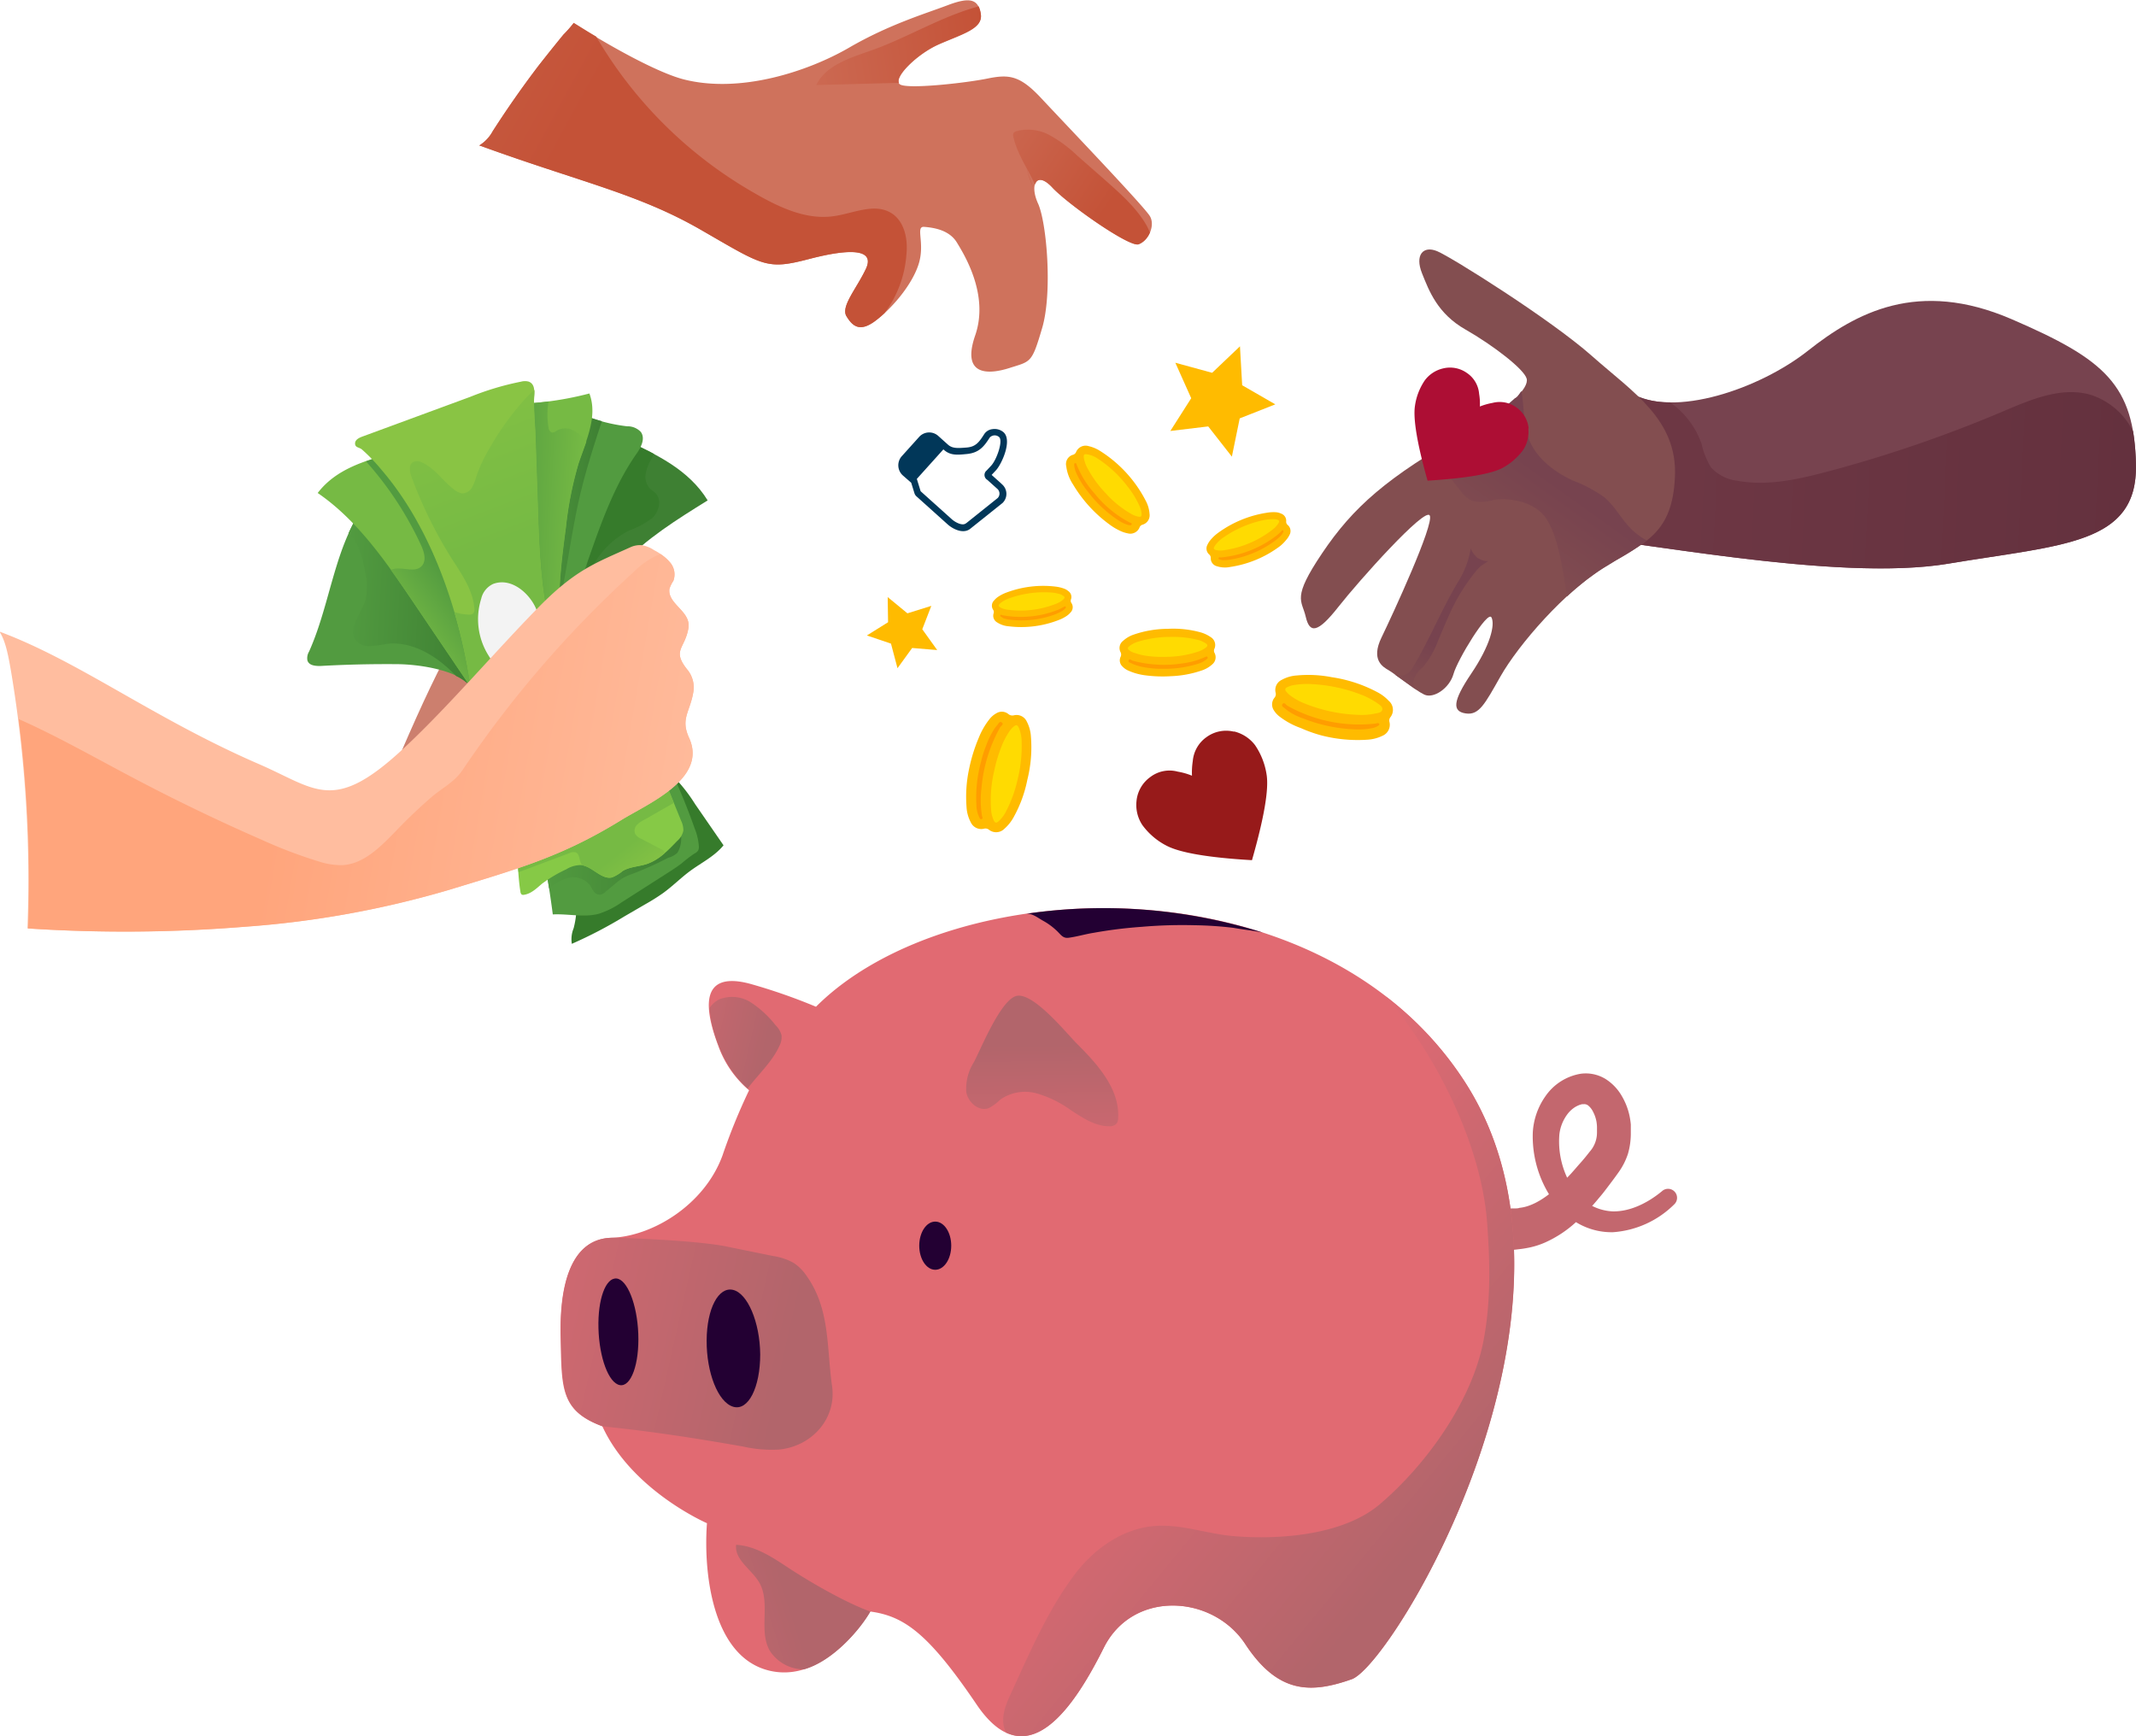 <svg id="Layer_1" data-name="Layer 1" xmlns="http://www.w3.org/2000/svg" xmlns:xlink="http://www.w3.org/1999/xlink" viewBox="0 0 337.79 274.59"><defs><style>.cls-1{fill:#c3676e}.cls-2{fill:#e16a72}.cls-3{fill:url(#linear-gradient)}.cls-4{fill:url(#linear-gradient-2)}.cls-5{fill:url(#linear-gradient-3)}.cls-6{fill:url(#linear-gradient-4)}.cls-7{fill:url(#linear-gradient-5)}.cls-8{fill:#230033}.cls-9{fill:#77434f}.cls-10{fill:url(#linear-gradient-6)}.cls-11{fill:#834e50}.cls-12{fill:url(#linear-gradient-7)}.cls-13{fill:#cc7f6e}.cls-14{fill:#529b40}.cls-15{fill:url(#linear-gradient-8)}.cls-16{fill:#3e8033}.cls-17{fill:#367b2b}.cls-18{fill:url(#linear-gradient-9)}.cls-19{fill:#76ba44}.cls-20{fill:url(#linear-gradient-10)}.cls-21{fill:url(#linear-gradient-11)}.cls-22{fill:#89c444}.cls-23{fill:url(#linear-gradient-12)}.cls-24{fill:#f3f3f3}.cls-25{fill:url(#linear-gradient-13)}.cls-26{fill:#86c946}.cls-27{fill:url(#linear-gradient-14)}.cls-28{fill:#ffbd9f}.cls-29{fill:#fb0}.cls-30{fill:#ffdb01}.cls-31{fill:#ff9d00}.cls-32{fill:#013759}.cls-33{fill:#971a1a}.cls-34{fill:#cf725c}.cls-35{fill:url(#linear-gradient-15)}.cls-36{fill:url(#linear-gradient-16)}.cls-37{fill:url(#linear-gradient-17)}.cls-38{fill:url(#linear-gradient-18)}.cls-39{fill:url(#linear-gradient-19)}.cls-40{fill:url(#linear-gradient-20)}.cls-41{fill:#ad0e34}.cls-42{fill:url(#linear-gradient-21)}</style><linearGradient id="linear-gradient" x1="206.67" y1="208.74" x2="251.22" y2="245.33" gradientUnits="userSpaceOnUse"><stop offset="0" stop-color="#df6a73"/><stop offset="1" stop-color="#b2656b"/></linearGradient><linearGradient id="linear-gradient-2" x1="116.36" y1="265.27" x2="151.69" y2="253.84" xlink:href="#linear-gradient"/><linearGradient id="linear-gradient-3" x1="92.65" y1="203.1" x2="151.2" y2="216.27" xlink:href="#linear-gradient"/><linearGradient id="linear-gradient-4" x1="191.92" y1="190.91" x2="191.57" y2="165.97" xlink:href="#linear-gradient"/><linearGradient id="linear-gradient-5" x1="123.6" y1="160.86" x2="147.85" y2="166.4" xlink:href="#linear-gradient"/><linearGradient id="linear-gradient-6" x1="262.26" y1="26.53" x2="358.45" y2="26.53" gradientTransform="rotate(2.96 -633.884 170.138)" gradientUnits="userSpaceOnUse"><stop offset="0" stop-color="#703946"/><stop offset="1" stop-color="#64313e"/></linearGradient><linearGradient id="linear-gradient-7" x1="257.41" y1="43.9" x2="266.39" y2="29.86" gradientTransform="rotate(2.96 -633.884 170.138)" gradientUnits="userSpaceOnUse"><stop offset="0" stop-color="#834e50"/><stop offset="1" stop-color="#77434f"/></linearGradient><linearGradient id="linear-gradient-8" x1="76.67" y1="54.63" x2="96.69" y2="54.63" gradientTransform="rotate(2.96 -633.884 170.138)" gradientUnits="userSpaceOnUse"><stop offset="0" stop-color="#529b40"/><stop offset="1" stop-color="#3e8033"/></linearGradient><linearGradient id="linear-gradient-9" x1="104.52" y1="43.71" x2="115.76" y2="43.71" xlink:href="#linear-gradient-8"/><linearGradient id="linear-gradient-10" x1="92.46" y1="53.57" x2="84.08" y2="60.45" gradientTransform="rotate(2.96 -633.884 170.138)" gradientUnits="userSpaceOnUse"><stop offset="0" stop-color="#529b40"/><stop offset="1" stop-color="#76ba44"/></linearGradient><linearGradient id="linear-gradient-11" x1="99.84" y1="45.97" x2="113.45" y2="45.97" xlink:href="#linear-gradient-10"/><linearGradient id="linear-gradient-12" x1="85.88" y1="14.27" x2="100.98" y2="48.37" gradientTransform="rotate(2.96 -633.884 170.138)" gradientUnits="userSpaceOnUse"><stop offset="0" stop-color="#89c444"/><stop offset="1" stop-color="#76ba44"/></linearGradient><linearGradient id="linear-gradient-13" x1="110.48" y1="95.24" x2="131.69" y2="95.24" xlink:href="#linear-gradient-8"/><linearGradient id="linear-gradient-14" x1="126.19" y1="101.99" x2="121.56" y2="96.69" xlink:href="#linear-gradient-12"/><linearGradient id="linear-gradient-15" x1="154.84" y1="147.33" x2="171.86" y2="162.59" gradientTransform="rotate(-8.45 -670.647 -94.05)" gradientUnits="userSpaceOnUse"><stop offset="0" stop-color="#cc6952"/><stop offset="1" stop-color="#c45237"/></linearGradient><linearGradient id="linear-gradient-16" x1="157.26" y1="144.63" x2="174.28" y2="159.88" xlink:href="#linear-gradient-15"/><linearGradient id="linear-gradient-17" x1="154.1" y1="148.15" x2="171.12" y2="163.41" xlink:href="#linear-gradient-15"/><linearGradient id="linear-gradient-18" x1="131.11" y1="130.93" x2="158.51" y2="130.93" xlink:href="#linear-gradient-15"/><linearGradient id="linear-gradient-19" x1="115.7" y1="14.15" x2="158.98" y2="46.9" xlink:href="#linear-gradient-15"/><linearGradient id="linear-gradient-20" x1="144.5" y1="128.77" x2="72.43" y2="116.34" gradientUnits="userSpaceOnUse"><stop offset="0" stop-color="#ffbd9f"/><stop offset="1" stop-color="#ffa57c"/></linearGradient><linearGradient id="linear-gradient-21" x1="244.09" y1="64.17" x2="248.04" y2="56.34" xlink:href="#linear-gradient-7"/></defs><title>getting-paid</title><path class="cls-1" d="M291.65 191.14a15.24 15.24 0 0 1-9.68 4.39 10.74 10.74 0 0 1-5.55-1.42 12.4 12.4 0 0 1-4.12-3.9 17.57 17.57 0 0 1-3-10.48 11 11 0 0 1 2-5.71 8.46 8.46 0 0 1 5.56-3.55 6 6 0 0 1 3.95.83 7.72 7.72 0 0 1 2.5 2.58 10.46 10.46 0 0 1 1.23 3 11.71 11.71 0 0 1 .26 1.61V180a11.48 11.48 0 0 1-.45 3.12 10.72 10.72 0 0 1-1.45 2.88c-.57.81-1 1.38-1.53 2.08s-1 1.34-1.58 2a34.72 34.72 0 0 1-3.68 3.87 18.22 18.22 0 0 1-4.88 3.21 12.69 12.69 0 0 1-3.09.91c-.6.11-.92.13-1.38.19s-.89.09-1.36.12a12 12 0 0 1-6.55-1.15l-.21-.11a3.45 3.45 0 1 1 3.2-6.1l.33.2a5.42 5.42 0 0 0 2.93.55h1.07c.37 0 .85 0 1-.09a6.24 6.24 0 0 0 1.6-.38c2.22-.8 4.49-2.79 6.54-5 .52-.57 1-1.15 1.54-1.75s1.07-1.27 1.46-1.77a4.53 4.53 0 0 0 1.14-3v-.93a6.62 6.62 0 0 0-.08-.8 5.39 5.39 0 0 0-.53-1.55 2.92 2.92 0 0 0-.77-1 1 1 0 0 0-.72-.22h-.26l-.35.1a4.6 4.6 0 0 0-.67.31 4.52 4.52 0 0 0-1.21 1.06 6.58 6.58 0 0 0-1.36 3.32 13.59 13.59 0 0 0 1.89 8.08 7.85 7.85 0 0 0 6.48 4.08c2.71.09 5.54-1.27 7.86-3.19a1.38 1.38 0 0 1 1.92 2.1z" transform="translate(-26.9 -.65)"/><path class="cls-2" d="M155.94 159.87c21.62-21.62 80-23.53 102.72 12.05s-11.48 92-18 94.31-11.67 2.3-16.83-5.55-17.79-8.61-22.38.57-12.09 20.79-20.09 9c-7.65-11.29-11.48-14-16.83-14.73 0 0-6.7 11.48-15.88 9.37s-10.52-15.69-9.95-23.34c0 0-11.86-5.13-16.54-15.32-6.71-2.49-6.42-6.1-6.61-14.13s1.53-15.49 8-15.69 14.73-5.16 17.6-13a94.24 94.24 0 0 1 4.21-10.33 16.48 16.48 0 0 1-4.89-7.08c-3.69-9.83.11-11.09 5.08-9.75a90.45 90.45 0 0 1 10.39 3.62z" transform="translate(-26.9 -.65)"/><path class="cls-3" d="M258.66 171.92a53.91 53.91 0 0 0-12.58-13.66c8 9.31 15.12 23.55 16 35.83.46 6.26.6 12.61-.61 18.77-1.86 9.43-9 19.42-16.34 25.67-5.68 4.85-15.65 5.68-23.09 5.07-4.21-.34-8.33-1.94-12.54-1.61-5.05.4-9.57 3.6-12.63 7.64-4.33 5.73-7.3 12.78-10.28 19.25-.77 1.67-1.42 3.59-.79 5.32a3.69 3.69 0 0 0 .25.48c6.18 2.84 11.73-6.07 15.41-13.44 4.59-9.18 17.22-8.42 22.38-.57s10.33 7.84 16.83 5.55 40.75-58.72 17.99-94.3z" transform="translate(-26.9 -.65)"/><path class="cls-4" d="M154 264.67c4.47-1.18 8.95-6.28 10.54-9.15-4.06-1.44-10.1-5-13.23-7.09-2.47-1.63-5.09-3.31-8-3.46-.28 2.4 2.49 3.91 3.68 6 1.82 3.2-.18 7.57 1.65 10.76a6.43 6.43 0 0 0 5.36 2.94z" transform="translate(-26.9 -.65)"/><path class="cls-5" d="M152.42 200.39a9.53 9.53 0 0 0-3.28-1.1l-7.25-1.48c-4.76-1-17-1.44-18.28-1.4-6.5.19-8.23 7.65-8 15.69s-.1 11.65 6.61 14.13l.59.07c7.27.75 14.38 1.85 21.61 3.13a20.54 20.54 0 0 0 5.74.47c5.28-.57 9.05-5 8.32-10.06-.88-6.12-.26-12.17-4.09-17.5a7.39 7.39 0 0 0-1.97-1.95z" transform="translate(-26.9 -.65)"/><path class="cls-6" d="M180.93 168.61a7.84 7.84 0 0 0-1.22 4.75c.27 1.64 2 3.13 3.54 2.55a7.45 7.45 0 0 0 1.82-1.34 6.82 6.82 0 0 1 5.75-1 17.54 17.54 0 0 1 5.39 2.63c1.87 1.22 3.84 2.57 6.07 2.57a1.45 1.45 0 0 0 1.23-.46 1.5 1.5 0 0 0 .21-.77c.3-4.64-3.23-8.54-6.52-11.83-1.68-1.68-7-8.3-9.63-7.53-2.48.76-5.51 8.27-6.64 10.43z" transform="translate(-26.9 -.65)"/><path class="cls-7" d="M149.52 162.76a16.37 16.37 0 0 0-3.85-3.56 5.54 5.54 0 0 0-5-.51 3.89 3.89 0 0 0-1.57 1.4 20.59 20.59 0 0 0 1.46 5.91 17 17 0 0 0 4.57 6.81c1.67-2.25 3.84-4.16 5-6.69a3 3 0 0 0 .36-1.75 3.52 3.52 0 0 0-.97-1.61z" transform="translate(-26.9 -.65)"/><path class="cls-8" d="M189.12 145.18c1-.15 1.92.65 2.75 1.1a10.25 10.25 0 0 1 2.19 1.62c.63.6.93 1.18 1.84 1.06 1.35-.18 2.64-.58 4-.79a70.4 70.4 0 0 1 7.57-.94 75 75 0 0 1 8.37-.25 57.74 57.74 0 0 1 6.11.41c1.54.28 3.11.43 4.64.75a84 84 0 0 0-37.47-2.96z" transform="translate(-26.9 -.65)"/><ellipse class="cls-8" cx="147.9" cy="197.01" rx="2.53" ry="3.81"/><path class="cls-8" d="M127.84 211.6c.18 4.77-1.14 8.43-2.92 8.11s-3.26-4.38-3.38-9 1.15-8 2.85-7.86 3.27 4.07 3.45 8.75zm19.28 3.25c0 5.23-1.88 9-4.28 8.28s-4.22-5.41-4.19-10.48 1.88-8.53 4.17-8 4.25 5.07 4.3 10.2z" transform="translate(-26.9 -.65)"/><path class="cls-9" d="M272.66 85.19c12.32.71 44.4 7.61 62.39 4.6s29.89-3 29.63-15.64S359.8 57.5 345 51.12s-24.6-1-32.19 5-21.24 10.74-28.16 6.64-24.16 6.24-11.99 22.43z" transform="translate(-26.9 -.65)"/><path class="cls-10" d="M272.66 85.19c12.32.71 44.4 7.61 62.39 4.6s29.89-3 29.63-15.64a35.7 35.7 0 0 0-.45-5.27 11.37 11.37 0 0 0-6.75-5.8c-4.57-1.31-9.36.74-13.74 2.6a206.68 206.68 0 0 1-27.93 9.58c-4.62 1.22-9.44 2.29-14.14 1.43a6.7 6.7 0 0 1-4.18-2.11 11.87 11.87 0 0 1-1.49-3.7 13.37 13.37 0 0 0-5-6.6 12.74 12.74 0 0 1-6.36-1.54c-6.93-4.1-24.15 6.26-11.98 22.45z" transform="translate(-26.9 -.65)"/><path class="cls-11" d="M259 68.92c-12.83 7.2-18.15 12-23 19.2s-3.23 7.39-2.61 10.07 1.88 2.62 5.17-1.57S252.23 80.85 253 82.17s-5.92 15.78-7.63 19.31.19 4.63 1.15 5.18 4.14 3.14 5.61 3.84 4-1 4.63-3.26 5.4-10.1 6-8.95-.17 4.41-3.18 8.87-3 6-.9 6.32 3-1.41 5.5-5.84c2.88-5.07 10.23-13.54 16.62-17.4S291.4 85 291.78 76s-6.63-13.29-13.14-19.06-22.24-15.65-24.48-16.57-3.52.65-2.39 3.48 2.46 6.39 6.87 8.91 9.29 6.28 9.69 7.78-2.78 4.7-9.33 8.38z" transform="translate(-26.9 -.65)"/><path class="cls-12" d="M287.33 86.13a12 12 0 0 1-2.14-1.5c-1.76-1.6-2.82-3.89-4.66-5.4a22.24 22.24 0 0 0-4.94-2.6c-3.09-1.44-6-3.72-7.09-7-.73-2.28-.56-4.83-1-7.12l-.17.21-.3.47a.83.83 0 0 1-.55.43 37.61 37.61 0 0 1-7.48 5.3c-1.77 1-3.39 1.94-4.9 2.86a11.71 11.71 0 0 0 .58 1.61 23.43 23.43 0 0 0 3.12 4.8 4.81 4.81 0 0 0 1.92 1.68 6.66 6.66 0 0 0 3.37-.15c2.62-.42 6.36.35 8.06 2.58s2.45 6.08 2.95 8.93c.22 1.25.4 2.51.59 3.77.46-.43.93-.84 1.39-1.24l.43-.36 1-.81.49-.38 1-.73.44-.31c.47-.32.93-.63 1.39-.9l1.61-1a41.92 41.92 0 0 0 4.89-3.14z" transform="translate(-26.9 -.65)"/><path class="cls-13" d="M90.49 119.25c6.11-14.15 11.59-25 17-27.37s1.72 6.41-5.38 23-11.62 4.37-11.62 4.37z" transform="translate(-26.9 -.65)"/><path class="cls-14" d="M100.84 108.69c-2.41-2.25-8.16-3-11.24-3q-6.05-.05-12.08.29c-.76 0-1.74-.07-2-.86a2 2 0 0 1 .25-1.41c2.21-4.91 3.22-10.4 5-15.53S85.38 78 90 75.69" transform="translate(-26.9 -.65)"/><path class="cls-15" d="M90 75.69c-3.68 1.83-6.2 5.37-8 9.31a6.74 6.74 0 0 1 1.39 1.86 15.17 15.17 0 0 1 1.19 4 10.21 10.21 0 0 1 .15 4.52c-.41 1.57-1.5 2.89-1.9 4.46a2.65 2.65 0 0 0 0 1.56 2.56 2.56 0 0 0 2.36 1.43 18.22 18.22 0 0 0 2.9-.35c3.32-.39 6.59 1.22 9.13 3.38.64.54 1.24 1.11 1.82 1.71a7.22 7.22 0 0 1 1.77 1.16z" transform="translate(-26.9 -.65)"/><path class="cls-16" d="M125.68 70.22c4.92 2.22 10.17 4.72 13.13 9.57-4.82 3-9.68 6-13.66 10.22s-7 9.65-7.43 15.79l-16.46-4" transform="translate(-26.9 -.65)"/><path class="cls-17" d="M130.09 82.56c1-1 1.5-2.78.54-3.84-.29-.32-.68-.54-1-.85a2.76 2.76 0 0 1-.63-2.21 6.46 6.46 0 0 1 .79-2.22c.17-.32.36-.64.54-1a77.3 77.3 0 0 0-4.68-2.27l-5.58 7.23-.38 15a13.53 13.53 0 0 1 6.66-7.83 14.4 14.4 0 0 0 3.74-2.01z" transform="translate(-26.9 -.65)"/><path class="cls-14" d="M116.67 65.14a26.56 26.56 0 0 0 9.4 2.93 2.89 2.89 0 0 1 2.17.89c.77 1.07 0 2.5-.72 3.51-3.5 5-5.6 11-7.66 16.89-1.05 3-2.12 6.14-2.12 9.44a22.82 22.82 0 0 0 .74 5.34 43.13 43.13 0 0 0 3.13 8.7l-8.35 3.56-11.83-33.72" transform="translate(-26.9 -.65)"/><path class="cls-18" d="M114.73 98.63c1.69-6.32 2.33-12.87 3.8-19.25.94-4.1 2.23-8.12 3.55-12.12a27 27 0 0 1-5.18-2A21.18 21.18 0 0 0 110.22 79a37.61 37.61 0 0 0 .12 5.69 94.11 94.11 0 0 0 1.21 9.95 10.49 10.49 0 0 0 1.31 3.88 1.85 1.85 0 0 0 .72.71.8.8 0 0 0 .94-.15 1.2 1.2 0 0 0 .21-.45z" transform="translate(-26.9 -.65)"/><path class="cls-19" d="M116.08 105.74a55.77 55.77 0 0 1-7.59-24.46c-.39-5.79-.74-11-3-16.36-4.55 4-10.49 5.72-16.25 7.31-4.53 1.25-9.17 2.55-12.1 6.39 6.32 4.32 10.91 11 15.33 17.58l8.45 12.5" transform="translate(-26.9 -.65)"/><path class="cls-20" d="M114 106.15q.5-1.33.86-2.7a55.78 55.78 0 0 1-6.33-22.18A66.12 66.12 0 0 0 107 69.46a47 47 0 0 0-4.74-2.2c-4 2.4-8.52 3.73-13 5-1.5.42-3 .84-4.48 1.36a53.26 53.26 0 0 1 8.71 13.27c.49 1.06.89 2.43.1 3.28-1.11 1.19-3.15 0-4.7.54-.06 0-.11.06-.17.09 1.29 1.79 2.53 3.61 3.76 5.43l8.45 12.5z" transform="translate(-26.9 -.65)"/><path class="cls-19" d="M106.28 64.55a51.24 51.24 0 0 0 13.83-1.67c1.37 3.69-.56 7.5-1.74 11.08a56.28 56.28 0 0 0-2 10.13c-1.19 8.78-2.25 18.32 1.78 26.42l-11.08 6.2" transform="translate(-26.9 -.65)"/><path class="cls-21" d="M117.53 68.69a2.73 2.73 0 0 0-2.57.06 1.15 1.15 0 0 1-.78.31.88.88 0 0 1-.53-.79 12.23 12.23 0 0 1 0-4.13 51.59 51.59 0 0 1-7.34.42l.61 39.9a17.77 17.77 0 0 0 5.3-.83 19.6 19.6 0 0 0 3.49-1.33c-.85-6-.11-12.25.69-18.2a56.28 56.28 0 0 1 2-10.13c.38-1.14.83-2.31 1.23-3.48l-.05-.07a5.88 5.88 0 0 0-2.05-1.73z" transform="translate(-26.9 -.65)"/><path class="cls-22" d="M106.16 112.15a33.18 33.18 0 0 0 11.9-2.33c-5.26-8.12-5.78-18.42-6.1-28.06l-.4-12c-.06-1.87-.24-3.78-.25-5.65 0-1 .45-2.6-.78-3.1a2.29 2.29 0 0 0-1.23 0 44.5 44.5 0 0 0-8 2.39l-17 6.26c-.5.18-1.27.49-1.25 1.15s.64.55 1.09.93A28.33 28.33 0 0 1 87.27 75c12.57 14.67 14.41 36.92 14.41 36.92" transform="translate(-26.9 -.65)"/><path class="cls-23" d="M112 81.76l-.4-12c-.06-1.87-.24-3.78-.25-5.65 0-.51.11-1.19.06-1.79a19.3 19.3 0 0 0-1.53 1.49 43.68 43.68 0 0 0-5.65 7.89 22.65 22.65 0 0 0-2 4.31 7.2 7.2 0 0 1-.7 1.76 1.81 1.81 0 0 1-1.57.91 2.59 2.59 0 0 1-1.25-.61c-1.82-1.34-2.93-3.28-5-4.24a1.68 1.68 0 0 0-1.41-.15c-.8.39-.63 1.58-.31 2.42A69.12 69.12 0 0 0 98.34 89c1.58 2.46 3.37 5 3.58 7.9a.93.93 0 0 1-.2.79.91.91 0 0 1-.6.16 6.87 6.87 0 0 1-2.38-.42 80.53 80.53 0 0 1 2.94 14.54l4.48.23a33.18 33.18 0 0 0 11.9-2.33c-5.26-8.17-5.78-18.47-6.06-28.11z" transform="translate(-26.9 -.65)"/><path class="cls-24" d="M104.89 93a3.41 3.41 0 0 0-1.89 2.34 10.79 10.79 0 0 0 1.2 9.05 6.84 6.84 0 0 0 2.4 2.41 4.21 4.21 0 0 0 3.47.35 4 4 0 0 0 2.19-2.49c.8-2.27.25-4.75-.36-7.08s-3.72-5.8-7.01-4.58z" transform="translate(-26.9 -.65)"/><path class="cls-17" d="M132.21 122.31a25.7 25.7 0 0 1 4.62 5.52l4.49 6.51c-1.44 1.76-3.51 2.75-5.31 4.08-1.47 1.09-2.78 2.42-4.27 3.49a32.46 32.46 0 0 1-2.79 1.75l-3.27 1.9a70.36 70.36 0 0 1-8.35 4.36 4.57 4.57 0 0 1 .28-2.45 13.33 13.33 0 0 0 .32-5.33" transform="translate(-26.9 -.65)"/><path class="cls-14" d="M113.15 137.58q.67 3.84 1.17 7.69c2.43-.13 5 .53 7.3-.11a13.45 13.45 0 0 0 3.61-1.82l7.18-4.59c.79-.51 1.58-1 2.33-1.59a19.67 19.67 0 0 1 2-1.53 1.4 1.4 0 0 0 .56-.46 1.29 1.29 0 0 0 .12-.66 9.2 9.2 0 0 0-.66-2.83q-1.31-3.72-2.91-7.32a3.82 3.82 0 0 0-1.62-2.1" transform="translate(-26.9 -.65)"/><path class="cls-25" d="M132.61 130.56a32.27 32.27 0 0 0-2.82-2.73 8.38 8.38 0 0 0-2.9-1.27l-13.75 11q.32 1.8.59 3.6a8.06 8.06 0 0 1 2.7-1.57 3.41 3.41 0 0 1 3.72 1c.23.32.38.68.61 1a1.22 1.22 0 0 0 1 .56 1.62 1.62 0 0 0 .91-.47l1.54-1.28a9 9 0 0 1 1.15-.86 9.83 9.83 0 0 1 1.51-.67q1.94-.74 3.82-1.63.94-.44 1.86-.92a3.41 3.41 0 0 0 1.49-.82 4.39 4.39 0 0 0 .58-2.47c-.19-1.03-1.29-1.8-2.01-2.47z" transform="translate(-26.9 -.65)"/><path class="cls-26" d="M104.83 114.06a16.26 16.26 0 0 1 2.14 5.5c.17.87.26 1.75.35 2.62.56 5.21 1.11 10.42 1.49 15.64.09 1.29.18 2.59.39 3.87a.64.64 0 0 0 .2.43.46.46 0 0 0 .33.05c1.13-.14 2-1 2.89-1.76a21.55 21.55 0 0 1 3.84-2.28 4.32 4.32 0 0 1 2.37-.66c1.73.2 3.2 2.35 4.86 1.95a6.27 6.27 0 0 0 1.66-1c1.14-.7 2.56-.7 3.83-1.12 1.9-.63 3.38-2.15 4.79-3.63a2.89 2.89 0 0 0 1-1.68 3.43 3.43 0 0 0-.35-1.52l-3.62-8.9c-.16-.4-.51-.9-.86-.72" transform="translate(-26.9 -.65)"/><path class="cls-27" d="M128.77 130.31l4.7-2.68-2.17-5.39c-8.2 1.33-16 4.75-23 9.12.2 2.15.4 4.3.55 6.46 0 .25 0 .5.06.75h.05l8-3a1.37 1.37 0 0 1 1-.11c.56.24.53 1 .76 1.59a1.74 1.74 0 0 0 .27.45c1.66.31 3.09 2.3 4.7 1.91a6.27 6.27 0 0 0 1.66-1c1.14-.7 2.56-.7 3.83-1.12a8.38 8.38 0 0 0 2.82-1.7.37.37 0 0 0 0-.08.73.73 0 0 0-.48-.52l-3.25-1.7a2 2 0 0 1-.93-.77 1.32 1.32 0 0 1 .24-1.36 3.88 3.88 0 0 1 1.19-.85z" transform="translate(-26.9 -.65)"/><path class="cls-28" d="M135.72 106.71c-2.68-3.26-.5-3.38.05-6.72.44-2.68-3.34-3.79-3-6.21a4.82 4.82 0 0 1 .61-1.25 2.91 2.91 0 0 0-.53-2.95 8.55 8.55 0 0 0-2.49-1.91 4.83 4.83 0 0 0-2-.8 3.64 3.64 0 0 0-1.77.33c-5.61 2.54-8.72 3.56-14.68 9.65-6.73 6.86-14.37 15.87-21.45 22.41-10.91 10.07-13.58 6.15-22.64 2.22-16.64-7.22-28.39-16.25-41-20.94.93 1.46 1.35 3.46 1.89 6.67a200.07 200.07 0 0 1 2.53 40.27 235.24 235.24 0 0 0 34.36-.27 152.3 152.3 0 0 0 32.4-5.85c10.66-3.27 17.64-5.16 27.12-11 4.16-2.58 13.71-6.52 10.76-13-1.38-3 .09-4.06.63-7.06a4.43 4.43 0 0 0-.79-3.59z" transform="translate(-26.9 -.65)"/><path class="cls-29" d="M228.66 81.66a2.29 2.29 0 0 1 .84.22 1.2 1.2 0 0 1 .8 1.21.66.66 0 0 0 .23.58 1.26 1.26 0 0 1 .29 1.59 3.17 3.17 0 0 1-.52.78 6.2 6.2 0 0 1-1 1 17.38 17.38 0 0 1-7.87 3.28 4.12 4.12 0 0 1-2.06-.11 1.29 1.29 0 0 1-1-1.3.68.68 0 0 0-.25-.57 1.25 1.25 0 0 1-.27-1.54 3.45 3.45 0 0 1 .6-.89 6.55 6.55 0 0 1 1.1-1 17.63 17.63 0 0 1 7.64-3.16 6.42 6.42 0 0 1 1.47-.09z" transform="translate(-26.9 -.65)"/><path class="cls-30" d="M228.54 82.77a6.9 6.9 0 0 0-1.9.16 17.21 17.21 0 0 0-6.19 2.67A5.12 5.12 0 0 0 219 87c-.25.39-.18.56.26.66a3.35 3.35 0 0 0 1.27 0 16.19 16.19 0 0 0 7.69-3.31 3.64 3.64 0 0 0 .78-.83c.31-.46.24-.61-.29-.73z" transform="translate(-26.9 -.65)"/><path class="cls-31" d="M220.23 89.24c.28 0 .64 0 1-.05a16.34 16.34 0 0 0 7.1-2.87 9.85 9.85 0 0 0 1-.82 2.22 2.22 0 0 0 .48-.64.24.24 0 0 0 0-.31c-.12-.1-.2 0-.27.1a7.35 7.35 0 0 1-1.17 1 17 17 0 0 1-8.37 3.16c-.14 0-.37-.09-.4.12s.24.2.39.26a2 2 0 0 0 .24.05z" transform="translate(-26.9 -.65)"/><path class="cls-29" d="M195.14 93.73a2.15 2.15 0 0 1 .71.41 1.12 1.12 0 0 1 .42 1.29.62.62 0 0 0 .06.58 1.18 1.18 0 0 1-.14 1.51 3 3 0 0 1-.66.58 5.81 5.81 0 0 1-1.18.6 16.29 16.29 0 0 1-7.94 1 3.86 3.86 0 0 1-1.83-.62 1.21 1.21 0 0 1-.55-1.42.64.64 0 0 0-.08-.58 1.17 1.17 0 0 1 .15-1.46 3.23 3.23 0 0 1 .76-.66 6.14 6.14 0 0 1 1.24-.61 16.52 16.52 0 0 1 7.7-.93 6 6 0 0 1 1.34.31z" transform="translate(-26.9 -.65)"/><path class="cls-30" d="M194.75 94.69a6.47 6.47 0 0 0-1.76-.34 16.13 16.13 0 0 0-6.27.85 4.79 4.79 0 0 0-1.66.88c-.33.29-.3.46.07.66a3.14 3.14 0 0 0 1.14.34 15.17 15.17 0 0 0 7.78-1 3.41 3.41 0 0 0 .92-.55c.39-.34.37-.49-.08-.73z" transform="translate(-26.9 -.65)"/><path class="cls-31" d="M185.62 98.45c.26.06.58.16.91.2a15.32 15.32 0 0 0 7.13-.8 9.23 9.23 0 0 0 1.09-.5 2.08 2.08 0 0 0 .6-.46.22.22 0 0 0 .08-.28c-.08-.12-.19 0-.27 0a6.89 6.89 0 0 1-1.31.62 15.93 15.93 0 0 1-8.37.73c-.13 0-.31-.17-.39 0s.17.24.29.33a1.86 1.86 0 0 0 .24.16z" transform="translate(-26.9 -.65)"/><path class="cls-29" d="M205.24 85a4.9 4.9 0 0 1-1.27-.43 9.16 9.16 0 0 1-1.57-.94 21.37 21.37 0 0 1-5.8-6.35 6.69 6.69 0 0 1-1.08-2.88 1.52 1.52 0 0 1 1.12-1.84.77.77 0 0 0 .43-.41 1.63 1.63 0 0 1 2-.94 5.79 5.79 0 0 1 1.82.77 20.27 20.27 0 0 1 7.17 7.81 5.18 5.18 0 0 1 .63 2.12 1.55 1.55 0 0 1-1.1 1.72.73.73 0 0 0-.46.38 1.57 1.57 0 0 1-1.89.99z" transform="translate(-26.9 -.65)"/><path class="cls-30" d="M198.78 72.5c-.41-.07-.56.06-.47.62a5.36 5.36 0 0 0 .63 1.7 18 18 0 0 0 2.81 3.83 16.06 16.06 0 0 0 4 3.25 3.51 3.51 0 0 0 1.17.46c.42.06.53 0 .52-.46a3.58 3.58 0 0 0-.37-1.29 13.85 13.85 0 0 0-1.84-3 18.91 18.91 0 0 0-4.92-4.55 4.1 4.1 0 0 0-1.53-.56z" transform="translate(-26.9 -.65)"/><path class="cls-31" d="M205.39 83.7c.16 0 .4.09.47-.13s-.18-.22-.32-.29A17.52 17.52 0 0 1 200 78.7a15.27 15.27 0 0 1-2.81-4.49c-.05-.14-.08-.36-.28-.31s-.13.27-.12.42a3.58 3.58 0 0 0 .32 1.14 13.34 13.34 0 0 0 1.87 3 19.12 19.12 0 0 0 4.88 4.54 5.23 5.23 0 0 0 1.53.7z" transform="translate(-26.9 -.65)"/><path class="cls-29" d="M207.91 107.44a9.42 9.42 0 0 1-2.53-.71 2.9 2.9 0 0 1-1-.7 1.31 1.31 0 0 1-.28-1.47.83.83 0 0 0 0-.78 1.42 1.42 0 0 1 .4-1.77 4.67 4.67 0 0 1 1.7-1 16.87 16.87 0 0 1 5.42-.91 16.18 16.18 0 0 1 5 .52 5.34 5.34 0 0 1 1.71.77 1.47 1.47 0 0 1 .6 1.91.71.71 0 0 0 .05.63 1.46 1.46 0 0 1-.37 1.79 4.64 4.64 0 0 1-1.76 1 16.78 16.78 0 0 1-4.74.87 20.84 20.84 0 0 1-4.2-.15z" transform="translate(-26.9 -.65)"/><path class="cls-30" d="M208.23 104.38a18.46 18.46 0 0 0 3.28.15 16.06 16.06 0 0 0 4.82-.81 3.9 3.9 0 0 0 1.27-.66c.31-.26.3-.41 0-.65a4.27 4.27 0 0 0-1.53-.62 16.28 16.28 0 0 0-4.13-.41 17.29 17.29 0 0 0-4.84.69 4.45 4.45 0 0 0-1.62.78c-.3.26-.29.42 0 .66a3.1 3.1 0 0 0 1 .45 9.26 9.26 0 0 0 1.75.42z" transform="translate(-26.9 -.65)"/><path class="cls-31" d="M208.68 106.3a13.8 13.8 0 0 0 2.12.12 17.42 17.42 0 0 0 5.51-.78 3.87 3.87 0 0 0 1.4-.72c.1-.09.27-.2.13-.37s-.23 0-.34 0a12.14 12.14 0 0 1-3.48 1 19 19 0 0 1-8-.41c-.2-.06-.49-.4-.63-.06s.27.37.48.49a4.21 4.21 0 0 0 .55.24 10.21 10.21 0 0 0 2.26.49z" transform="translate(-26.9 -.65)"/><path class="cls-29" d="M181.7 117.29a11.76 11.76 0 0 1 1.63-2.84 3.62 3.62 0 0 1 1.15-1 1.63 1.63 0 0 1 1.86.11 1 1 0 0 0 .94.21 1.78 1.78 0 0 1 2 1 5.84 5.84 0 0 1 .65 2.35 21.07 21.07 0 0 1-.56 6.83 20.2 20.2 0 0 1-2.16 5.92 6.67 6.67 0 0 1-1.46 1.84 1.84 1.84 0 0 1-2.49.14.89.89 0 0 0-.78-.13 1.82 1.82 0 0 1-2.05-1 5.79 5.79 0 0 1-.68-2.44 21 21 0 0 1 .4-6 26 26 0 0 1 1.55-4.99z" transform="translate(-26.9 -.65)"/><path class="cls-30" d="M185.31 118.63a23 23 0 0 0-1.18 3.92 20 20 0 0 0-.5 6.08 4.87 4.87 0 0 0 .41 1.74c.22.45.41.49.79.16a5.33 5.33 0 0 0 1.22-1.66 20.32 20.32 0 0 0 1.76-4.87 21.59 21.59 0 0 0 .65-6.07 5.56 5.56 0 0 0-.45-2.2c-.22-.45-.42-.49-.8-.17a3.87 3.87 0 0 0-.84 1 11.56 11.56 0 0 0-1.06 2.07z" transform="translate(-26.9 -.65)"/><path class="cls-31" d="M182.85 118.57a17.23 17.23 0 0 0-.8 2.52 21.75 21.75 0 0 0-.74 6.9 4.83 4.83 0 0 0 .45 1.92c.08.15.16.39.4.27s.08-.28.05-.43a15.15 15.15 0 0 1-.09-4.51 23.7 23.7 0 0 1 2.95-9.57c.13-.22.63-.47.26-.75s-.53.21-.74.43a5.25 5.25 0 0 0-.46.6 12.75 12.75 0 0 0-1.28 2.62z" transform="translate(-26.9 -.65)"/><path class="cls-29" d="M232.62 115.8a12.19 12.19 0 0 1-3.31-1.78 3.68 3.68 0 0 1-.94-1 1.69 1.69 0 0 1 .06-2 .89.89 0 0 0 .19-.86 1.77 1.77 0 0 1 1-2 5.59 5.59 0 0 1 2.34-.68 19.29 19.29 0 0 1 5.54.27 22.21 22.21 0 0 1 7.31 2.42 6.63 6.63 0 0 1 1.71 1.32 1.88 1.88 0 0 1 .22 2.64.88.88 0 0 0-.11.7 1.88 1.88 0 0 1-1.09 2.18 6.28 6.28 0 0 1-2.45.63 22.92 22.92 0 0 1-7.29-.7 22.37 22.37 0 0 1-3.18-1.14z" transform="translate(-26.9 -.65)"/><path class="cls-30" d="M241.94 110.43a25 25 0 0 0-7.54-1.58 12.27 12.27 0 0 0-2.91.15 3.42 3.42 0 0 0-1.07.36.37.37 0 0 0-.15.62 3.74 3.74 0 0 0 .59.6 9.51 9.51 0 0 0 2.29 1.3 24.92 24.92 0 0 0 8.62 1.83 9.7 9.7 0 0 0 2.44-.18c.49-.11 1.17-.13 1.29-.63s-.49-.81-.89-1.11a12.23 12.23 0 0 0-2.67-1.36z" transform="translate(-26.9 -.65)"/><path class="cls-31" d="M233 114.28a24.78 24.78 0 0 0 8.35 1.73 11.06 11.06 0 0 0 2.53-.2 2.61 2.61 0 0 0 1-.4c.09-.07.22-.15.12-.3a.22.22 0 0 0-.24-.09l-.37.07a23.15 23.15 0 0 1-13.91-2.83c-.23-.13-.47-.63-.75-.27s.21.53.42.74a5.47 5.47 0 0 0 .68.51 9.69 9.69 0 0 0 2.17 1.04z" transform="translate(-26.9 -.65)"/><g id="Octicons"><g id="thumbsup"><path id="Shape" class="cls-32" d="M179.68 83.39c-.52.5-1.69-.11-2.26-.62l-4.93-4.43-.6-1.95 4.2-4.67c1.06 1 2.17.89 3.75.73 1.91-.2 2.68-1.19 3.58-2.6a1.06 1.06 0 0 1 1.48-.08c.65.58-.35 3.52-1.24 4.51l-.74.79a.9.9 0 0 0 .11 1.47l1.56 1.4a1 1 0 0 1 .08 1.48l-5 4zm5.6-6.23l-1.56-1.4.7-.75c.91-1 2.6-4.73 1.18-6a2.19 2.19 0 0 0-1.75-.49 1.78 1.78 0 0 0-1.31.8c-.84 1.33-1.38 2-2.79 2.11s-2.24.17-2.95-.47l-1.56-1.4a2.14 2.14 0 0 0-2.95.15l-2.8 3.11a2.16 2.16 0 0 0 .16 3L171 77l.52 1.68a1.09 1.09 0 0 0 .31.47l4.93 4.43c.88.79 2.56 1.6 3.65.64l4.93-3.94a.79.79 0 0 0 .16-.14 2 2 0 0 0-.18-2.93z" transform="translate(-26.9 -.65)"/></g></g><g id="Octicons-2" data-name="Octicons"><g id="heart"><path id="Shape-2" data-name="Shape" class="cls-33" d="M222.06 116.37a5.25 5.25 0 0 0-4.32.83 5.16 5.16 0 0 0-2.21 3.8 11.84 11.84 0 0 0-.13 2.33 10.62 10.62 0 0 0-2.24-.64 5 5 0 0 0-4.32.83 5.28 5.28 0 0 0-2.21 3.8 5.74 5.74 0 0 0 .92 3.81 10.91 10.91 0 0 0 3.81 3.26c2.07 1.1 6.57 1.9 13.53 2.3 1.91-6.69 2.69-11.21 2.31-13.54a11.24 11.24 0 0 0-1.83-4.66 5.91 5.91 0 0 0-3.32-2.16z" transform="translate(-26.9 -.65)"/></g></g><g id="Octicons-3" data-name="Octicons"><g id="star"><path id="Shape-3" data-name="Shape" class="cls-29" d="M148.21 102.81l-2.36-3.29 1.43-3.7L143.5 97l-3.12-2.57.06 3.98-3.35 2.09 3.81 1.29 1.03 3.89 2.32-3.2 3.96.33z"/></g></g><g id="Octicons-4" data-name="Octicons"><g id="star-2" data-name="star"><path id="Shape-4" data-name="Shape" class="cls-29" d="M194.81 72.22l1.24-6.05 5.63-2.22-5.24-3.02-.35-6.16-4.4 4.19-5.82-1.59 2.51 5.61-3.3 5.18 5.99-.72 3.74 4.78z"/></g></g><path class="cls-34" d="M208.75 34.84c-.9-1.54-13.78-15-17.16-18.63s-5.09-3.84-8.52-3.14-12.05 1.65-13.7 1 2.3-4.76 6-6.39 7-2.46 6.63-4.78-1.58-2.81-5.2-1.44-9.3 3.06-15.63 6.73-17.12 7.34-26.2 5c-3.53-.92-10-4.24-17.35-8.86a20.51 20.51 0 0 1-1.62 1.8q-2 2.44-4 5-3.8 5-7.18 10.27a6 6 0 0 1-2.15 2.27h.1c16 5.82 25 7.59 34.94 13.31s10.38 6.4 17.12 4.64 10.46-1.54 9 1.56-4 5.95-3.07 7.48 2.05 2.59 4.51.78 5.74-5.5 6.87-8.91-.55-6.12.92-6S177 37 178.22 39s5.11 8.3 2.9 14.69 2 6.25 5.42 5.16 3.52-.73 5.17-6.33.72-16.67-.65-19.68-.25-5.2 2.23-2.54 12.18 9.47 13.66 9 2.7-2.93 1.8-4.46z" transform="translate(-26.9 -.65)"/><path class="cls-35" d="M190.41 30.63l-1.17-3.28a25.78 25.78 0 0 0 1.17 3.28z" transform="translate(-26.9 -.65)"/><path class="cls-36" d="M206.93 39.28a3.31 3.31 0 0 0 1.82-1.87c-.15-.33-.3-.66-.47-1-1.54-2.75-3.94-4.89-6.3-7l-4.68-4.11a21.3 21.3 0 0 0-4.35-3.24 7.17 7.17 0 0 0-5.27-.68.9.9 0 0 0-.49.29 1 1 0 0 0 0 .78c.63 2.62 2.29 5 3.4 7.4.28-1 1.26-1.14 2.74.44 2.42 2.64 12.13 9.46 13.6 8.99z" transform="translate(-26.9 -.65)"/><path class="cls-37" d="M190.47 30.81l-.06-.13z" transform="translate(-26.9 -.65)"/><path class="cls-38" d="M175.38 7.63c3.71-1.63 7-2.46 6.63-4.78a4.05 4.05 0 0 0-.34-1.19c-5.82 1.56-11.08 4.84-16.77 6.89-3.39 1.22-7.34 2.31-8.92 5.55l13.09-.35c-.62-1.14 2.93-4.63 6.31-6.12z" transform="translate(-26.9 -.65)"/><path class="cls-39" d="M167.74 34.28c-2.66-1.54-5.93.13-9 .56-4.3.62-8.53-1.36-12.3-3.52a68 68 0 0 1-25.26-24.89c-1.18-.68-2.35-1.43-3.55-2.17A20.3 20.3 0 0 1 116 6.13q-2 2.44-4 5-3.8 5-7.18 10.27a6 6 0 0 1-2.15 2.27h.1c16 5.82 25 7.59 34.94 13.31s10.38 6.4 17.12 4.64 10.46-1.54 9 1.56-4 5.95-3.07 7.48 2.05 2.59 4.51.78a18.16 18.16 0 0 0 1.5-1.26 17.49 17.49 0 0 0 3.47-9.26c.27-2.51-.33-5.38-2.5-6.64z" transform="translate(-26.9 -.65)"/><path class="cls-40" d="M135.72 106.71c-2.68-3.26-.5-3.38.05-6.72.44-2.68-3.34-3.79-3-6.21a4.82 4.82 0 0 1 .61-1.25 2.91 2.91 0 0 0-.53-2.95 6.24 6.24 0 0 0-1.51-1.31h-.06a13.14 13.14 0 0 0-4.24 2.91 172.56 172.56 0 0 0-27 31.27c-1.2 1.78-3 2.71-4.66 4.06a79.23 79.23 0 0 0-5.79 5.49c-2.44 2.49-5.11 5.31-8.59 5.48a11.29 11.29 0 0 1-3.66-.58 74.21 74.21 0 0 1-9.06-3.44q-10.39-4.54-20.43-9.85c-6-3.16-11.87-6.52-18-9.24a200 200 0 0 1 1.49 33.12 235.09 235.09 0 0 0 34.36-.27 152.3 152.3 0 0 0 32.3-5.86c10.66-3.27 17.64-5.16 27.12-11 4.16-2.58 13.71-6.52 10.76-13-1.38-3 .09-4.06.63-7.06a4.43 4.43 0 0 0-.79-3.59z" transform="translate(-26.9 -.65)"/><g id="Octicons-5" data-name="Octicons"><g id="heart-2" data-name="heart"><path id="Shape-5" data-name="Shape" class="cls-41" d="M268.64 68.39a4.58 4.58 0 0 0-1.94-3.31 4.51 4.51 0 0 0-3.77-.71 10.34 10.34 0 0 0-2 .57 9.27 9.27 0 0 0-.12-2 4.39 4.39 0 0 0-1.94-3.31 4.61 4.61 0 0 0-3.77-.71 5 5 0 0 0-2.87 1.87 9.53 9.53 0 0 0-1.57 4.08c-.3 2 .35 6 2 11.8 6.06-.38 10-1.05 11.82-2a9.82 9.82 0 0 0 3.3-2.87 5.16 5.16 0 0 0 .81-3.36z" transform="translate(-26.9 -.65)"/></g></g><path class="cls-42" d="M254.28 102.07c.82-1.92 1.6-3.85 2.53-5.72a29.48 29.48 0 0 1 3.32-5.14 6.08 6.08 0 0 1 1.18-1.21 9.93 9.93 0 0 0 1.07-.73c-.38.36-1.53-.18-1.85-.41a3.81 3.81 0 0 1-1.05-1.47 14.2 14.2 0 0 1-1.93 5.18c-2.7 4.47-4.54 9.18-7.24 13.64a3.06 3.06 0 0 1-.85 1 2.27 2.27 0 0 1-2.05.06c.85.64 2.14 1.47 3.33 2.38a3.16 3.16 0 0 1-.26-.57 2.39 2.39 0 0 1-.05-.78 4.24 4.24 0 0 1 1.47-2.12 13.69 13.69 0 0 0 2.38-4.11z" transform="translate(-26.9 -.65)"/></svg>